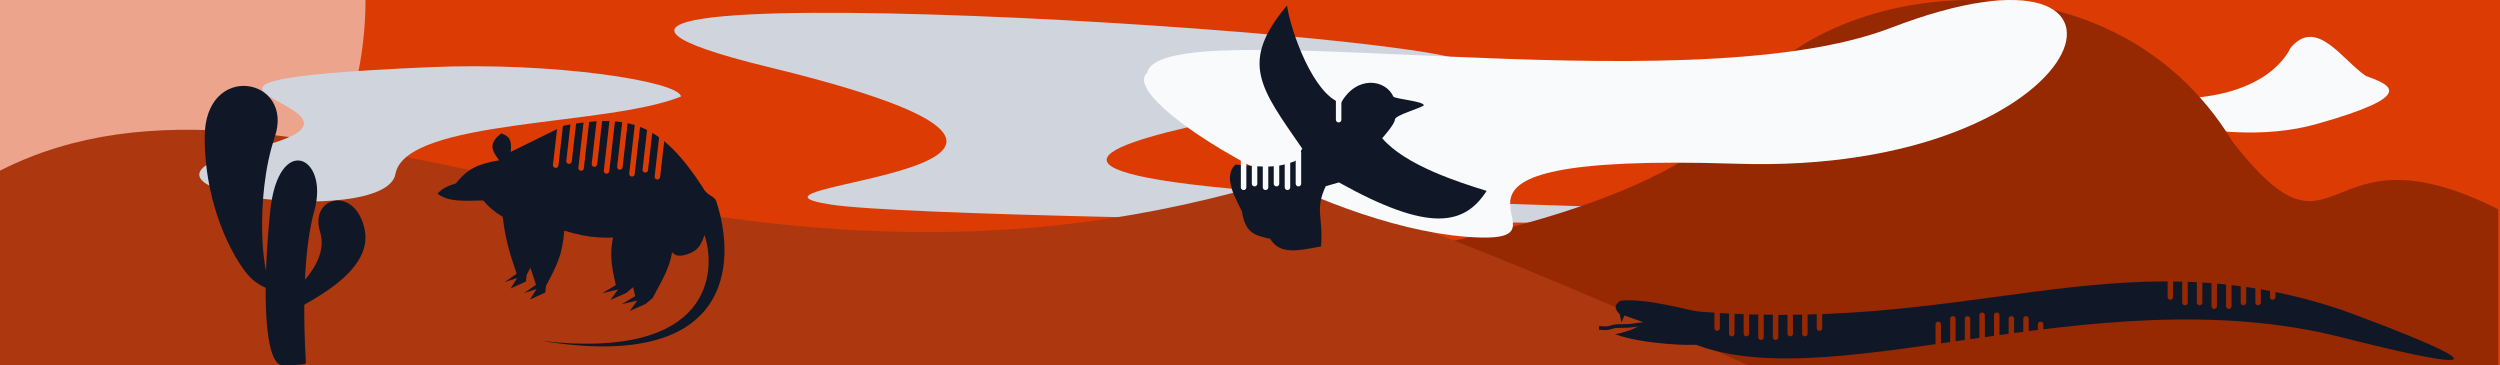 <svg width="1368" height="200" viewBox="0 0 1368 200" fill="none" xmlns="http://www.w3.org/2000/svg">
<rect x="0" y="0" width="1368" height="200" fill="#333333" stroke="none"/>
<rect x="2" width="1366" height="200" fill="#DC3C04"/>
<path d="M420.731 36.739C186.085 -20.364 827.121 19.215 803.627 36.739C780.134 54.264 348.947 96.589 837.618 111.948C1326.29 127.307 527.608 123.241 454.722 111.948C381.836 100.656 655.377 93.843 420.731 36.739Z" fill="#D0D5DD"/>
<path d="M200 2.71797e-05C200 53.043 178.929 103.914 141.421 141.421C103.914 178.929 53.043 200 3.01992e-05 200L0 1.19209e-05L200 2.71797e-05Z" fill="#ECA48C"/>
<path d="M1189.34 53.94C1136.43 53.94 1211.6 83.65 1267.46 67.916C1323.32 52.182 1308.34 46.589 1294.6 41.54C1281.84 33.04 1267.46 8.894 1253.25 26.394C1253.25 26.394 1242.25 53.94 1189.34 53.94Z" fill="#F9FAFB"/>
<path d="M684 139.407C724.51 152.843 922.118 116.297 953.5 57.577C988.482 -7.88 1152.5 -37.223 1222 78.058C1281.5 153.564 1268 64.912 1367 114.463V200H684V139.407Z" fill="#962802"/>
<path d="M0 93.378C163.08 10.51 380.29 191.166 690.373 101.153C717.155 93.378 905.22 177.047 957 200H813H0V93.378Z" fill="#AD3810"/>
<path d="M950.397 89.599C751.081 83.173 866.956 131.509 809.848 129.964C730.452 127.815 609.636 54.794 627.843 39.664C635.722 4.972 920.387 59.141 1034.57 15.277C1193.32 -45.71 1149.71 96.024 950.397 89.599Z" fill="#F9FAFB"/>
<path d="M813.499 104.454C798.483 99.82 768.899 90.441 756.342 75.618C756.342 75.618 763.28 67.906 763.28 65.458C763.28 63.01 777.037 59.385 779.178 57.596C778.461 55.344 764.968 54.361 762.521 52.966C758.169 43.314 742.271 41.042 733.754 56.373C718.821 51.739 706.5 17.763 704.229 3C678.11 34.229 689.466 47.856 712.574 81.283L708.969 87.977C697.5 92.882 687.866 90.871 676.014 90.036C668.977 96.805 675.987 108.153 679.618 115.783C681.462 128.351 687.597 128.865 695.066 130.716C700.358 139.517 710.26 137.223 722.872 134.835C724.22 118.885 719.294 114.883 725.447 101.88L732.656 99.82C782.017 127.347 801.322 123.373 813.499 104.454Z" fill="#101828"/>
<line x1="710.5" y1="100.5" x2="710.5" y2="83.5" stroke="#F9FAFB" stroke-width="3" stroke-linecap="round"/>
<line x1="704.5" y1="102.5" x2="704.5" y2="85.5" stroke="#F9FAFB" stroke-width="3" stroke-linecap="round"/>
<line x1="698.5" y1="100.5" x2="698.5" y2="83.5" stroke="#F9FAFB" stroke-width="3" stroke-linecap="round"/>
<line x1="692.5" y1="102.5" x2="692.5" y2="85.5" stroke="#F9FAFB" stroke-width="3" stroke-linecap="round"/>
<line x1="686.5" y1="100.5" x2="686.5" y2="83.5" stroke="#F9FAFB" stroke-width="3" stroke-linecap="round"/>
<line x1="680.5" y1="102.5" x2="680.5" y2="85.5" stroke="#F9FAFB" stroke-width="3" stroke-linecap="round"/>
<line x1="732.5" y1="65.5" x2="732.5" y2="48.5" stroke="#F9FAFB" stroke-width="3" stroke-linecap="round"/>
<path d="M282.719 149.797C278.334 137.138 276.432 130.065 274.94 117.537L298.179 120.191C312.789 124.584 321.436 124.825 337.359 122.821L357.839 125.161C357.764 127.632 357.544 129.875 357.195 131.966C355.668 141.101 351.667 147.342 346.531 157.086L342.637 160.332L334.042 164.104L338.158 158.423L329.537 160.458L336.981 155.995C334.022 143.487 333.144 136.362 337.359 122.821C321.436 124.825 312.789 124.584 298.179 120.191C297.272 133.268 294.018 139.435 288.183 150.421L287.767 154.065L279.393 157.861L283.012 152.123L276.103 154.354L282.719 149.797Z" fill="#101828"/>
<path d="M293.301 155.837C288.917 143.178 287.015 136.105 285.523 123.577C276.376 119.489 271.086 117.422 264.404 109.701C253.033 109.876 245.696 110.615 239.382 106.004C242.191 102.966 244.633 101.893 249.48 100.335C255.611 92.718 260.663 89.846 273.123 87.713C268.359 81.491 267.791 78.19 274.248 72.967C278.822 74.533 280.149 76.582 279.462 83.125L308.792 68.692C344.81 61.927 361.953 67.701 384.652 102.69C387.001 107.474 391.237 107.058 392.046 110.412C402.969 143.883 401.037 203.541 296.612 186.58C390.729 197.331 391.942 147.532 385.493 128.621C383.259 135.188 381.203 138.081 373.475 139.831C373.392 139.849 373.312 139.855 373.236 139.848C370.689 140.024 369.333 139.853 367.778 138.006C366.251 147.141 362.25 153.382 357.114 163.126L353.22 166.372L344.625 170.144L348.741 164.463L340.12 166.498L347.564 162.035C344.605 149.527 343.726 142.402 347.942 128.861C332.019 130.865 323.372 130.624 308.762 126.231C307.855 139.308 304.601 145.475 298.766 156.461L298.35 160.105L289.976 163.901L293.595 158.163L286.686 160.394L293.301 155.837Z" fill="#101828"/>
<line x1="304.076" y1="90.357" x2="307.707" y2="58.564" stroke="#DC3C04" stroke-width="3" stroke-linecap="round"/>
<line x1="311.371" y1="88.171" x2="315.003" y2="56.378" stroke="#DC3C04" stroke-width="3" stroke-linecap="round"/>
<line x1="317.985" y1="91.946" x2="321.617" y2="60.153" stroke="#DC3C04" stroke-width="3" stroke-linecap="round"/>
<line x1="325.28" y1="89.76" x2="328.912" y2="57.967" stroke="#DC3C04" stroke-width="3" stroke-linecap="round"/>
<line x1="331.895" y1="93.535" x2="335.526" y2="61.742" stroke="#DC3C04" stroke-width="3" stroke-linecap="round"/>
<line x1="339.19" y1="91.349" x2="342.822" y2="59.556" stroke="#DC3C04" stroke-width="3" stroke-linecap="round"/>
<line x1="345.804" y1="95.124" x2="349.436" y2="63.331" stroke="#DC3C04" stroke-width="3" stroke-linecap="round"/>
<line x1="353.099" y1="92.938" x2="356.731" y2="61.144" stroke="#DC3C04" stroke-width="3" stroke-linecap="round"/>
<line x1="359.714" y1="96.713" x2="363.346" y2="64.919" stroke="#DC3C04" stroke-width="3" stroke-linecap="round"/>
<path d="M138.24 81.29C42.988 103.915 210.859 125.766 216.359 95.266C221.859 64.766 332.174 69.325 372.638 52.802C371.549 44.52 303.168 33.771 234.859 36.766C39.359 45.338 233.491 58.665 138.24 81.29Z" fill="#D0D5DD"/>
<path d="M112 75.078C112 33.277 161.437 42.274 150.323 75.078C139.209 107.881 143.235 156.43 150.323 158.679C150.323 158.679 144.766 158.679 137.868 152.681C130.97 146.682 112 116.878 112 75.078Z" fill="#101828"/>
<path d="M147.838 115.672C152.251 72.289 180.407 85.387 171.976 115.404C163.545 145.422 167.377 196.958 167.377 198.27C167.377 199.582 165.844 199.582 155.114 199.997C144.383 200.412 143.425 159.054 147.838 115.672Z" fill="#101828"/>
<path d="M199.568 125.688C194.611 101.321 169.083 107.29 175.166 127.001C181.25 146.712 153.245 165.95 149.365 167.302C149.365 167.302 157.661 173.53 161.437 169.926C165.213 166.322 204.526 150.055 199.568 125.688Z" fill="#101828"/>
<path d="M918.925 169.524V184.546C992.319 223.305 1142.73 149.494 1281.23 184.546C1419.73 219.599 1281.23 169.524 1281.23 169.524C1156.78 127.795 1076.19 185.164 918.925 169.524Z" fill="#101828"/>
<path d="M887.281 176.367L889.51 171.308L886.062 170.975L887.281 176.367Z" fill="#101828"/>
<path d="M899.489 176.4L885.89 171.572C883.373 168.582 883.362 167.042 886.562 164.604C899.89 162.815 924.573 169.919 928.057 170.255C931.541 170.591 929.84 187.502 928.817 188.412C927.793 189.323 899.438 188.596 883.79 182.923C892.301 181.018 895.489 179.523 899.489 176.4Z" fill="#101828"/>
<path d="M900 177.184C897.471 177.517 894.946 177.915 892.412 178.203C890.222 178.453 888.028 178.34 885.829 178.418C884.799 178.455 883.786 178.468 882.795 178.765C881.909 179.031 881.035 179.28 880.127 179.464C878.456 179.803 876.693 179.497 875.003 179.39" stroke="#101828" stroke-width="2"/>
<line x1="939.616" y1="167.5" x2="939.616" y2="179.533" stroke="#962802" stroke-width="3" stroke-linecap="round"/>
<line x1="947.616" y1="170.5" x2="947.616" y2="182.533" stroke="#962802" stroke-width="3" stroke-linecap="round"/>
<line x1="955.616" y1="170.5" x2="955.616" y2="182.533" stroke="#962802" stroke-width="3" stroke-linecap="round"/>
<line x1="963.616" y1="172.5" x2="963.616" y2="184.533" stroke="#962802" stroke-width="3" stroke-linecap="round"/>
<line x1="971.616" y1="172.5" x2="971.616" y2="184.533" stroke="#962802" stroke-width="3" stroke-linecap="round"/>
<line x1="979.616" y1="170.5" x2="979.616" y2="182.533" stroke="#962802" stroke-width="3" stroke-linecap="round"/>
<line x1="987.616" y1="170.5" x2="987.616" y2="182.533" stroke="#962802" stroke-width="3" stroke-linecap="round"/>
<line x1="995.616" y1="167.5" x2="995.616" y2="179.533" stroke="#962802" stroke-width="3" stroke-linecap="round"/>
<line x1="1187.62" y1="150.5" x2="1187.62" y2="162.533" stroke="#962802" stroke-width="3" stroke-linecap="round"/>
<line x1="1195.62" y1="153.5" x2="1195.62" y2="165.533" stroke="#962802" stroke-width="3" stroke-linecap="round"/>
<line x1="1203.62" y1="153.5" x2="1203.62" y2="165.533" stroke="#962802" stroke-width="3" stroke-linecap="round"/>
<line x1="1211.62" y1="155.5" x2="1211.62" y2="167.533" stroke="#962802" stroke-width="3" stroke-linecap="round"/>
<line x1="1219.62" y1="155.5" x2="1219.62" y2="167.533" stroke="#962802" stroke-width="3" stroke-linecap="round"/>
<line x1="1227.62" y1="153.5" x2="1227.62" y2="165.533" stroke="#962802" stroke-width="3" stroke-linecap="round"/>
<line x1="1235.62" y1="153.5" x2="1235.62" y2="165.533" stroke="#962802" stroke-width="3" stroke-linecap="round"/>
<line x1="1243.62" y1="150.5" x2="1243.62" y2="162.533" stroke="#962802" stroke-width="3" stroke-linecap="round"/>
<line x1="1116.62" y1="189.533" x2="1116.62" y2="177.5" stroke="#962802" stroke-width="3" stroke-linecap="round"/>
<line x1="1108.62" y1="186.533" x2="1108.62" y2="174.5" stroke="#962802" stroke-width="3" stroke-linecap="round"/>
<line x1="1100.62" y1="186.533" x2="1100.62" y2="174.5" stroke="#962802" stroke-width="3" stroke-linecap="round"/>
<line x1="1092.62" y1="184.533" x2="1092.62" y2="172.5" stroke="#962802" stroke-width="3" stroke-linecap="round"/>
<line x1="1084.62" y1="184.533" x2="1084.62" y2="172.5" stroke="#962802" stroke-width="3" stroke-linecap="round"/>
<line x1="1076.62" y1="186.533" x2="1076.62" y2="174.5" stroke="#962802" stroke-width="3" stroke-linecap="round"/>
<line x1="1068.62" y1="186.533" x2="1068.62" y2="174.5" stroke="#962802" stroke-width="3" stroke-linecap="round"/>
<line x1="1060.62" y1="189.533" x2="1060.62" y2="177.5" stroke="#962802" stroke-width="3" stroke-linecap="round"/>
</svg>
